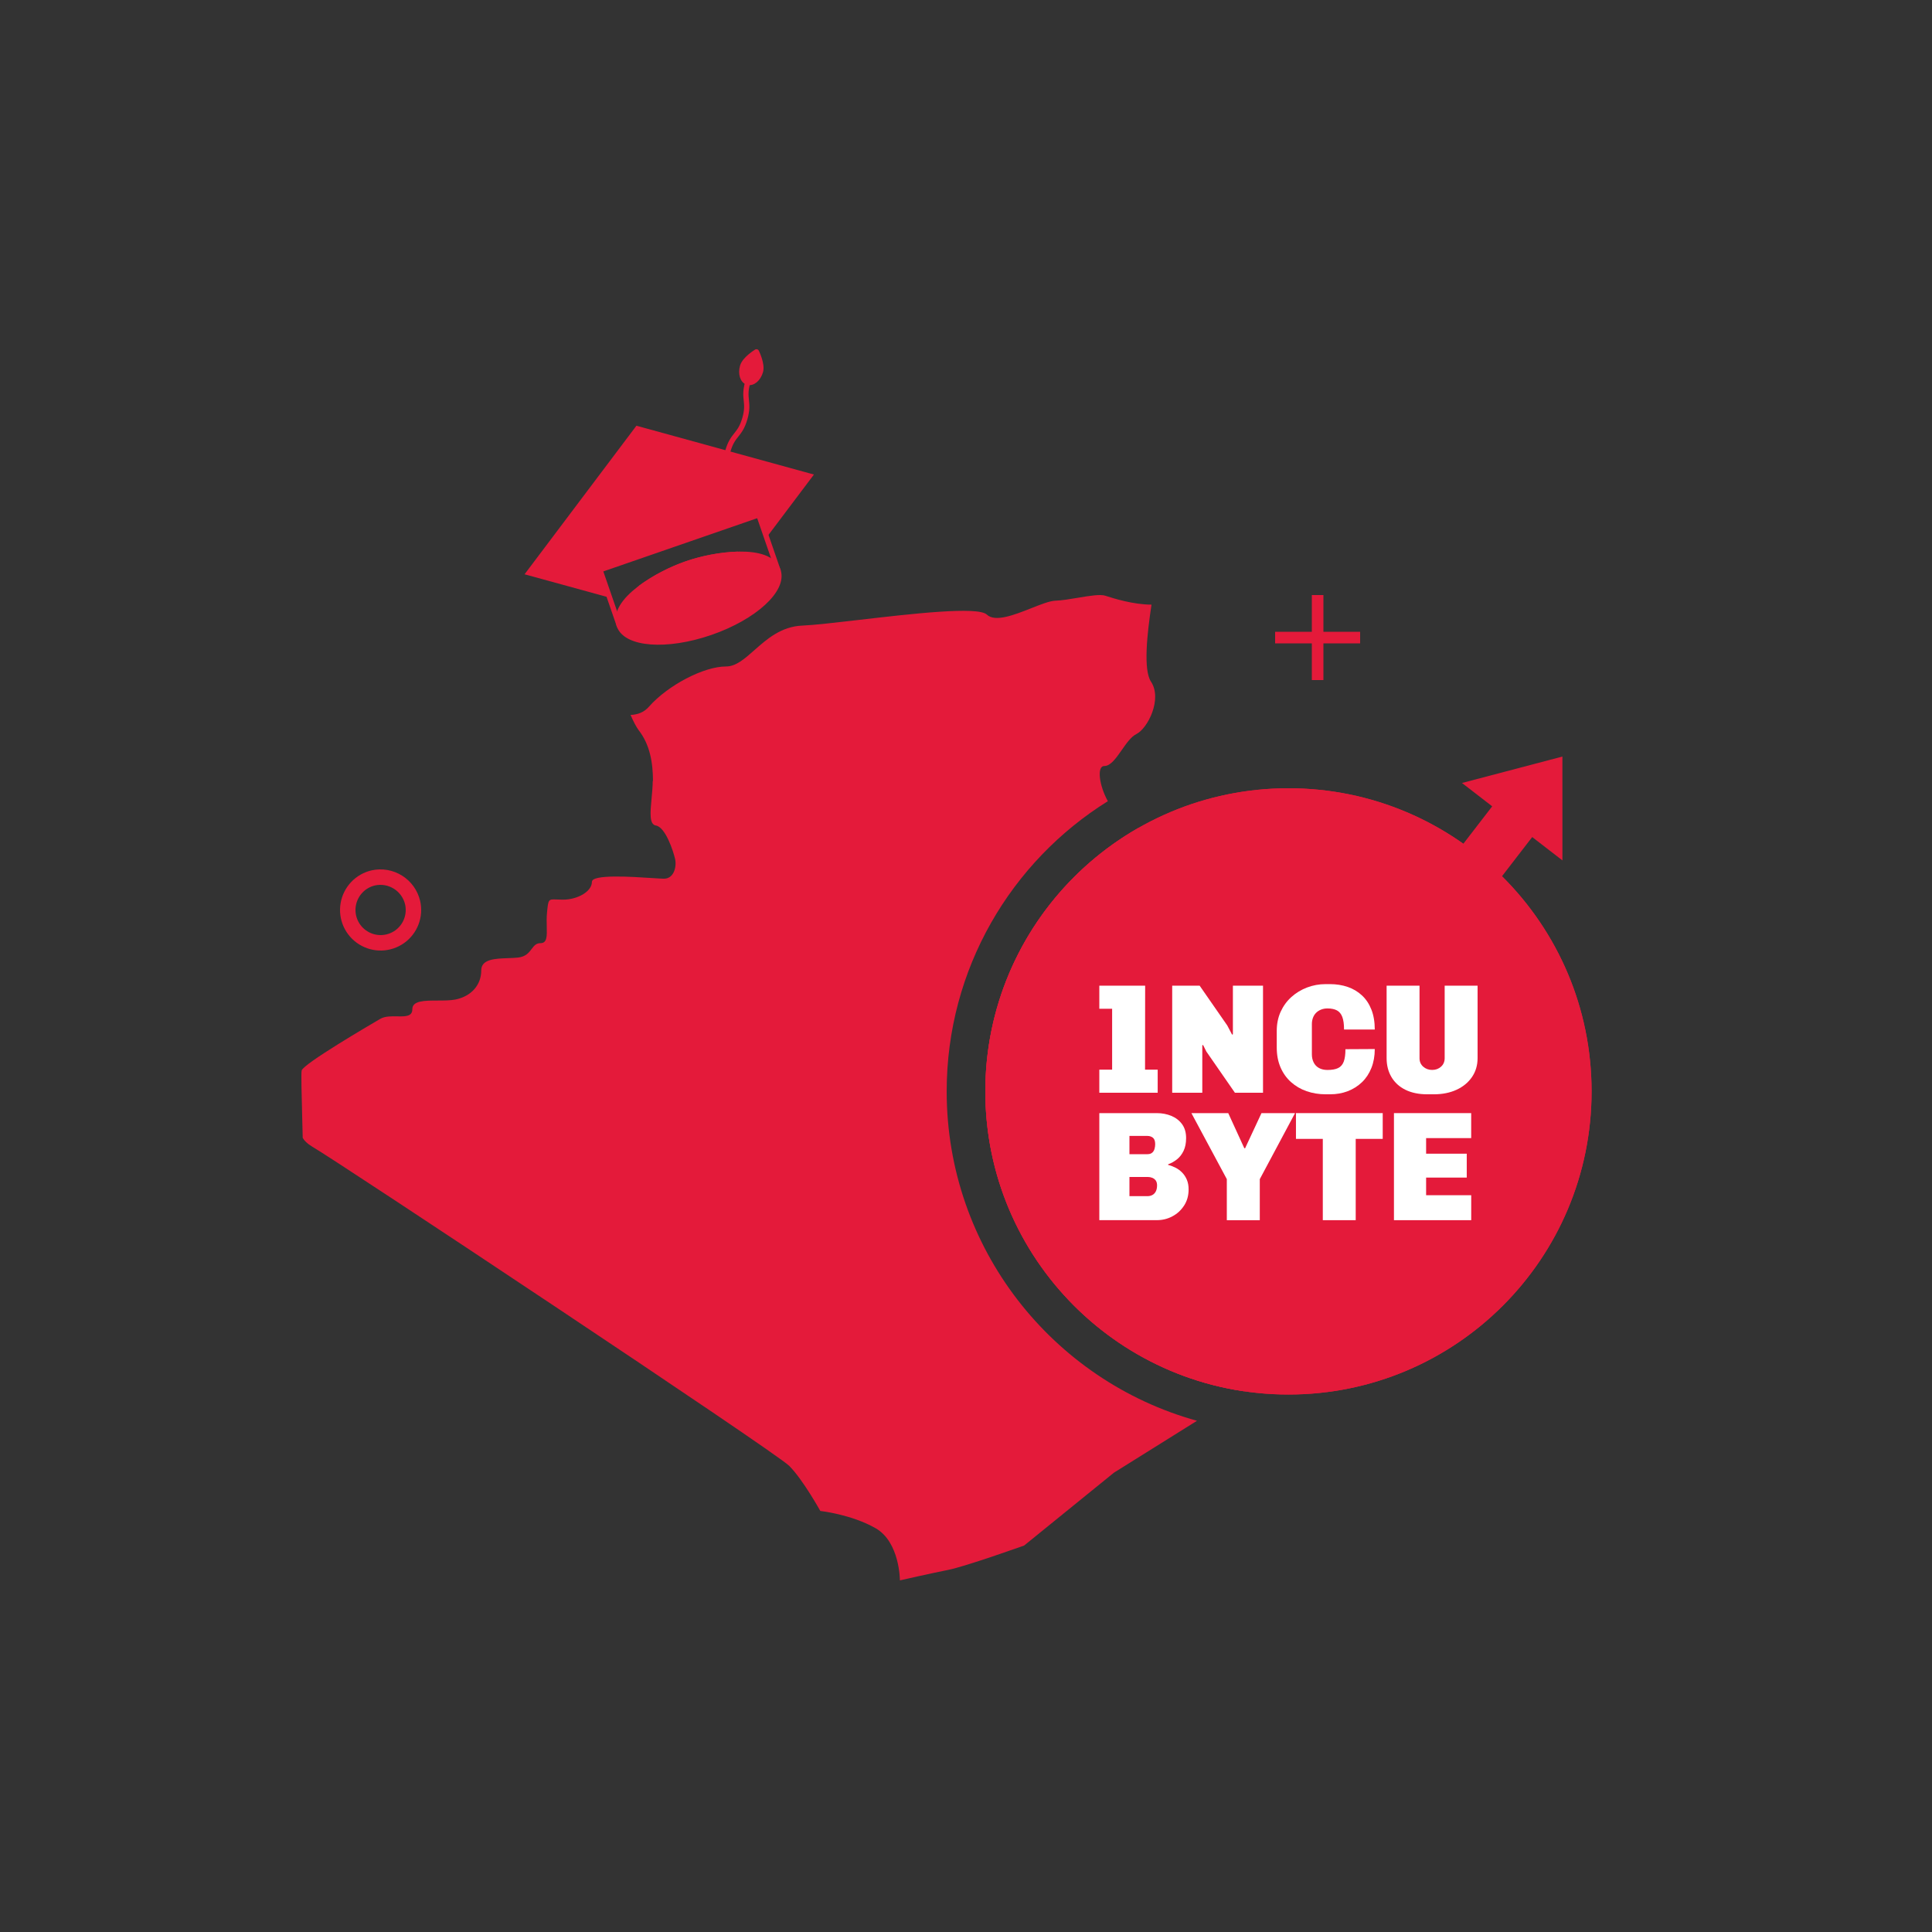 <?xml version="1.0" encoding="UTF-8"?>
<svg width="500" height="500" viewBox="0 0 500 500" fill="none" xmlns="http://www.w3.org/2000/svg">
<rect x="0" y="0" width="500" height="500" fill="#333333" stroke="none"/>
<path fill-rule="evenodd" clip-rule="evenodd" d="M168.625 206.665C168.772 205.121 168.926 203.494 168.926 201.979L168.993 202.318C168.993 197.3 168.183 192.689 165.278 188.959C164.67 188.145 163.927 186.721 163.184 185.026C164.94 184.958 166.629 184.416 167.98 182.856C172.843 177.364 182.098 172.482 187.907 172.482C190.469 172.482 192.702 170.504 195.238 168.257C198.454 165.41 202.156 162.131 207.631 161.903C210.678 161.777 216.123 161.145 222.281 160.431C235.922 158.848 253.062 156.86 255.389 159.055C257.551 161.096 262.511 159.133 266.881 157.404C269.336 156.432 271.604 155.535 273.086 155.461C274.789 155.405 276.919 155.048 278.989 154.701C281.928 154.208 284.748 153.735 286.056 154.173C286.119 154.193 286.19 154.216 286.267 154.241C288.007 154.8 293.226 156.479 298.012 156.479C296.864 164.005 295.851 173.363 297.877 176.414C300.849 180.89 297.067 188.484 294.094 189.976C292.725 190.648 291.506 192.394 290.309 194.11C288.848 196.202 287.419 198.249 285.786 198.249C283.797 198.249 284.47 203.319 286.711 207.344C261.666 222.963 245 250.761 245 282.451C245 323.102 272.423 357.348 309.779 367.698L288.285 381.13L265.048 399.981C265.048 399.981 249.849 405.406 245.391 406.288C240.933 407.169 232.895 409 232.895 409C232.895 409 232.895 399.1 226.613 395.506C220.33 391.912 212.292 391.031 212.292 391.031C212.292 391.031 207.834 382.961 204.254 379.367C200.674 375.774 87.123 300.37 80.841 296.776C79.49 295.962 78.747 295.216 78.342 294.47C78.3 292.742 78.256 291.022 78.213 289.373C78.048 283.001 77.911 277.69 78.072 277.043C78.477 275.348 95.499 265.38 98.404 263.685C99.625 262.972 101.288 263.003 102.806 263.03C104.897 263.069 106.713 263.102 106.713 261.176C106.713 258.95 109.895 258.946 113.234 258.941C114.88 258.938 116.565 258.936 117.926 258.667C122.046 257.786 124.546 254.87 124.546 251.14C124.546 248.21 128.133 248.084 131.472 247.968C132.383 247.936 133.274 247.905 134.07 247.818C136.071 247.598 136.877 246.533 137.585 245.597C138.191 244.795 138.726 244.088 139.879 244.088C141.603 244.088 141.56 242.281 141.5 239.803C141.473 238.688 141.442 237.437 141.568 236.154C141.907 232.698 141.915 232.698 144.117 232.791C144.55 232.81 145.067 232.832 145.689 232.832C149.471 232.832 153.187 230.73 153.187 228.221C153.187 226.222 163.434 226.891 168.865 227.246C170.25 227.337 171.322 227.407 171.83 227.407C174.33 227.407 175.14 224.491 174.735 222.389C174.262 220.287 172.235 214.049 169.736 213.642C167.992 213.358 168.288 210.233 168.625 206.665ZM294.613 214.272C296.323 216.271 296.323 218.546 296.323 220.084C296.323 221.263 298.426 222.443 300.74 223.741C302.817 224.907 305.064 226.168 306.118 227.61C308.347 230.662 312.13 244.97 312.13 250.259C312.13 251.683 312.603 252.768 313.278 253.649C311.792 254.666 310.576 255.548 310.441 256.362C310.21 257.445 311.342 259.322 312.808 261.754C313.912 263.586 315.206 265.733 316.251 268.092C317.528 270.978 316.774 273.395 316.073 275.64C315.44 277.668 314.851 279.555 315.845 281.519C317.872 285.655 316.791 287.961 314.899 290.198C313.586 291.753 314.097 293.994 314.532 295.9C314.723 296.738 314.899 297.511 314.899 298.132C314.899 299.129 315.532 300.37 316.09 301.464C316.67 302.603 317.17 303.583 316.791 303.964C316.648 304.107 316.354 304.36 315.972 304.687C314.377 306.056 311.252 308.737 311.252 310.27C311.252 311.372 312.185 312.451 313.523 313.999C314.49 315.117 315.668 316.479 316.858 318.271C318.749 321.118 318.54 323.091 318.33 325.074C318.225 326.067 318.119 327.063 318.277 328.171C318.75 331.426 323.411 333.325 327.193 333.325C329.148 333.325 330.706 334.085 332.211 334.82C333.62 335.508 334.983 336.173 336.583 336.173C339.487 336.173 341.311 340.987 343 347.022H342.865L321.987 360.07C284.094 354.521 255 321.884 255 282.451C255 253.253 270.95 227.781 294.613 214.272Z" fill="#E41A3A"/>
<g clip-path="url(#clip0_936_908)">
<path fill-rule="evenodd" clip-rule="evenodd" d="M411.901 282.451C411.901 325.778 376.778 360.901 333.451 360.901C290.124 360.901 255 325.778 255 282.451C255 239.124 290.124 204 333.451 204C376.778 204 411.901 239.124 411.901 282.451Z" fill="#E41A3A"/>
<path fill-rule="evenodd" clip-rule="evenodd" d="M411.901 282.451C411.901 325.778 376.778 360.901 333.451 360.901C290.124 360.901 255 325.778 255 282.451C255 239.124 290.124 204 333.451 204C376.778 204 411.901 239.124 411.901 282.451Z" fill="#E41A3A"/>
<path d="M284.504 282.799V276.821H287.817V261.071H284.504V255.093H296.364L296.336 276.821H299.607V282.799H284.504Z" fill="white"/>
<path d="M303.364 282.799V255.093H310.469L317.617 265.393L318.87 267.773L319.072 267.655V255.093H326.867V282.799H319.594L312.202 272.137L311.353 270.439L311.152 270.522V282.799H303.357H303.364Z" fill="white"/>
<path d="M343.103 283.204C341.328 283.204 339.672 282.932 338.134 282.396C336.596 281.861 335.252 281.067 334.097 280.03C332.942 278.993 332.037 277.72 331.39 276.216C330.743 274.706 330.422 273.001 330.422 271.087V266.807C330.422 264.976 330.756 263.32 331.432 261.838C332.107 260.355 333.032 259.082 334.215 258.024C335.399 256.959 336.756 256.138 338.273 255.56C339.79 254.982 341.391 254.69 343.061 254.69H344.196C345.838 254.69 347.369 254.934 348.782 255.414C350.195 255.901 351.427 256.632 352.478 257.613C353.529 258.594 354.343 259.819 354.92 261.288C355.498 262.756 355.79 264.475 355.79 266.438H347.836C347.836 265.067 347.689 263.981 347.39 263.188C347.091 262.394 346.631 261.831 345.998 261.49C345.365 261.155 344.551 260.982 343.555 260.982C342.936 260.982 342.379 261.086 341.878 261.288C341.377 261.49 340.952 261.768 340.604 262.116C340.256 262.464 339.985 262.888 339.797 263.39C339.609 263.891 339.512 264.434 339.512 265.025V272.862C339.512 273.641 339.665 274.344 339.978 274.964C340.284 275.583 340.744 276.063 341.349 276.397C341.955 276.731 342.685 276.905 343.548 276.905C344.704 276.905 345.622 276.745 346.297 276.418C346.973 276.098 347.453 275.541 347.752 274.762C348.051 273.982 348.197 272.903 348.197 271.532L355.79 271.491C355.79 273.293 355.498 274.922 354.92 276.376C354.343 277.831 353.529 279.063 352.478 280.072C351.427 281.081 350.202 281.854 348.803 282.396C347.404 282.932 345.88 283.204 344.237 283.204H343.11H343.103Z" fill="white"/>
<path d="M369.356 283.203C367.177 283.203 365.298 282.813 363.718 282.034C362.145 281.254 360.941 280.155 360.106 278.742C359.271 277.329 358.854 275.693 358.854 273.835V255.093H367.372V273.87C367.372 274.761 367.685 275.485 368.319 276.048C368.952 276.612 369.725 276.897 370.643 276.897C371.562 276.897 372.327 276.612 372.947 276.048C373.566 275.485 373.879 274.754 373.879 273.87V255.093H382.398V273.835C382.398 275.693 381.911 277.329 380.944 278.742C379.976 280.155 378.64 281.254 376.942 282.034C375.244 282.813 373.295 283.203 371.089 283.203H369.349H369.356Z" fill="white"/>
<path d="M284.504 315.781V288.074H299.37C300.741 288.074 302.008 288.318 303.163 288.798C304.319 289.285 305.244 290.002 305.933 290.956C306.622 291.909 306.963 293.106 306.963 294.533C306.963 295.827 306.748 296.92 306.316 297.825C305.885 298.73 305.321 299.46 304.618 300.024C303.915 300.588 303.149 301.019 302.314 301.319V301.479C302.961 301.639 303.602 301.882 304.235 302.202C304.868 302.523 305.439 302.947 305.954 303.476C306.462 303.998 306.866 304.617 307.165 305.334C307.464 306.051 307.611 306.872 307.611 307.819C307.611 309.406 307.221 310.805 306.441 312.002C305.662 313.199 304.653 314.131 303.414 314.786C302.175 315.447 300.846 315.774 299.412 315.774H284.511L284.504 315.781ZM292.299 298.702H296.941C297.449 298.702 297.853 298.583 298.152 298.34C298.452 298.096 298.66 297.776 298.779 297.372C298.897 296.969 298.96 296.551 298.96 296.12C298.96 295.312 298.765 294.756 298.375 294.442C297.985 294.136 297.505 293.976 296.941 293.976H292.299V298.702ZM292.299 309.566H296.941C297.449 309.566 297.895 309.461 298.271 309.246C298.646 309.03 298.939 308.717 299.141 308.299C299.342 307.881 299.447 307.373 299.447 306.782C299.447 306.246 299.329 305.821 299.106 305.508C298.876 305.202 298.584 304.972 298.215 304.819C297.853 304.673 297.456 304.597 297.025 304.597H292.299V309.566Z" fill="white"/>
<path d="M317.499 315.781V305.16L308.333 288.074H317.868L322.03 297.164H322.232L326.47 288.074H335.156L326.032 305.16V315.781H317.513H317.499Z" fill="white"/>
<path d="M342.34 315.781V294.742H335.394V288.074H357.846V294.742H350.858V315.781H342.34Z" fill="white"/>
<path d="M360.753 315.781V288.074H380.742V294.54H369.077V298.576H379.593V304.757H369.077V309.322H380.749V315.781H360.753Z" fill="white"/>
<path d="M404.349 195.796L378.361 202.635L386.18 208.674L369.12 230.805L379.473 238.761L396.533 216.63L404.352 222.67L404.349 195.796Z" fill="#E41A3A"/>
</g>
<path d="M341 154V176" stroke="#E41A3A" stroke-width="3" stroke-linejoin="round"/>
<path d="M352 165H330" stroke="#E41A3A" stroke-width="3" stroke-linejoin="round"/>
<path d="M106.785 233.601C107.161 235.241 107.042 236.957 106.442 238.529C105.843 240.102 104.791 241.461 103.419 242.434C102.047 243.407 100.417 243.951 98.736 243.997C97.055 244.042 95.398 243.588 93.976 242.69C92.551 241.796 91.424 240.499 90.738 238.963C90.052 237.427 89.838 235.722 90.123 234.064C90.407 232.406 91.174 230.87 92.329 229.649C93.484 228.427 94.975 227.575 96.612 227.199C98.808 226.717 101.105 227.118 103.009 228.316C104.912 229.513 106.268 231.411 106.785 233.601Z" stroke="#E41A3A" stroke-width="4" stroke-linecap="round" stroke-linejoin="round"/>
<path d="M196.815 133.456L196.815 133.457L198.499 138.375L210.071 123.006L164.841 110.564L136.331 148.428L157.229 154.163L155.07 147.895L196.815 133.456ZM196.815 133.456C196.351 132.119 195.294 131.088 193.832 130.356C192.373 129.625 190.491 129.181 188.327 129.017C183.997 128.69 178.47 129.484 172.756 131.457C167.043 133.43 162.205 136.222 159.002 139.156M196.815 133.456L159.002 139.156M159.002 139.156C157.401 140.622 156.195 142.136 155.5 143.613M159.002 139.156L155.5 143.613M155.5 143.613C154.803 145.093 154.608 146.557 155.07 147.895L155.5 143.613Z" fill="#E41A3A" stroke="#E41A3A" stroke-width="0.68"/>
<path d="M167.019 151.663C173.755 147.064 181.598 144.348 189.735 143.797C183.002 148.401 175.158 151.118 167.019 151.663Z" fill="#E41A3A" stroke="#E41A3A" stroke-width="0.68"/>
<path d="M192.177 94.815C191.625 96.705 192.211 98.553 193.485 98.934C194.778 99.302 196.253 98.059 196.809 96.133C197.36 94.243 195.769 91.055 195.769 91.055C195.769 91.055 192.711 92.903 192.177 94.815Z" fill="#E41A3A" stroke="#E41A3A" stroke-width="1.359" stroke-linejoin="round"/>
<path d="M188.364 116.752C189.646 112.28 191.484 112.807 192.767 108.336C194.049 103.864 192.247 103.342 193.53 98.871" stroke="#E41A3A" stroke-width="1.359" stroke-linecap="round" stroke-linejoin="round"/>
<path d="M165.869 152.065C174.857 151.692 183.538 148.694 190.839 143.44C181.844 143.774 173.152 146.776 165.869 152.065Z" stroke="#E41A3A" stroke-width="1.359" stroke-linecap="round" stroke-linejoin="round"/>
<path d="M177.481 145.975C184.795 143.4 199.119 141.191 201.361 147.675C203.063 152.598 195.247 159.758 183.886 163.681C172.525 167.605 161.965 166.812 160.259 161.892C158.032 155.434 170.339 148.489 177.481 145.975Z" fill="#E41A3A" stroke="#E41A3A" stroke-width="1.359" stroke-linecap="round" stroke-linejoin="round"/>
<path d="M160.264 161.889L155.387 147.787C153.687 142.864 161.502 135.705 172.863 131.781C184.224 127.858 194.784 128.65 196.489 133.57L201.365 147.672" stroke="#E41A3A" stroke-width="1.359" stroke-linecap="round" stroke-linejoin="round"/>
<defs>
<clipPath id="clip0_936_908">
<rect width="176.901" height="176.901" fill="white" transform="translate(245 194)"/>
</clipPath>
</defs>
</svg>

